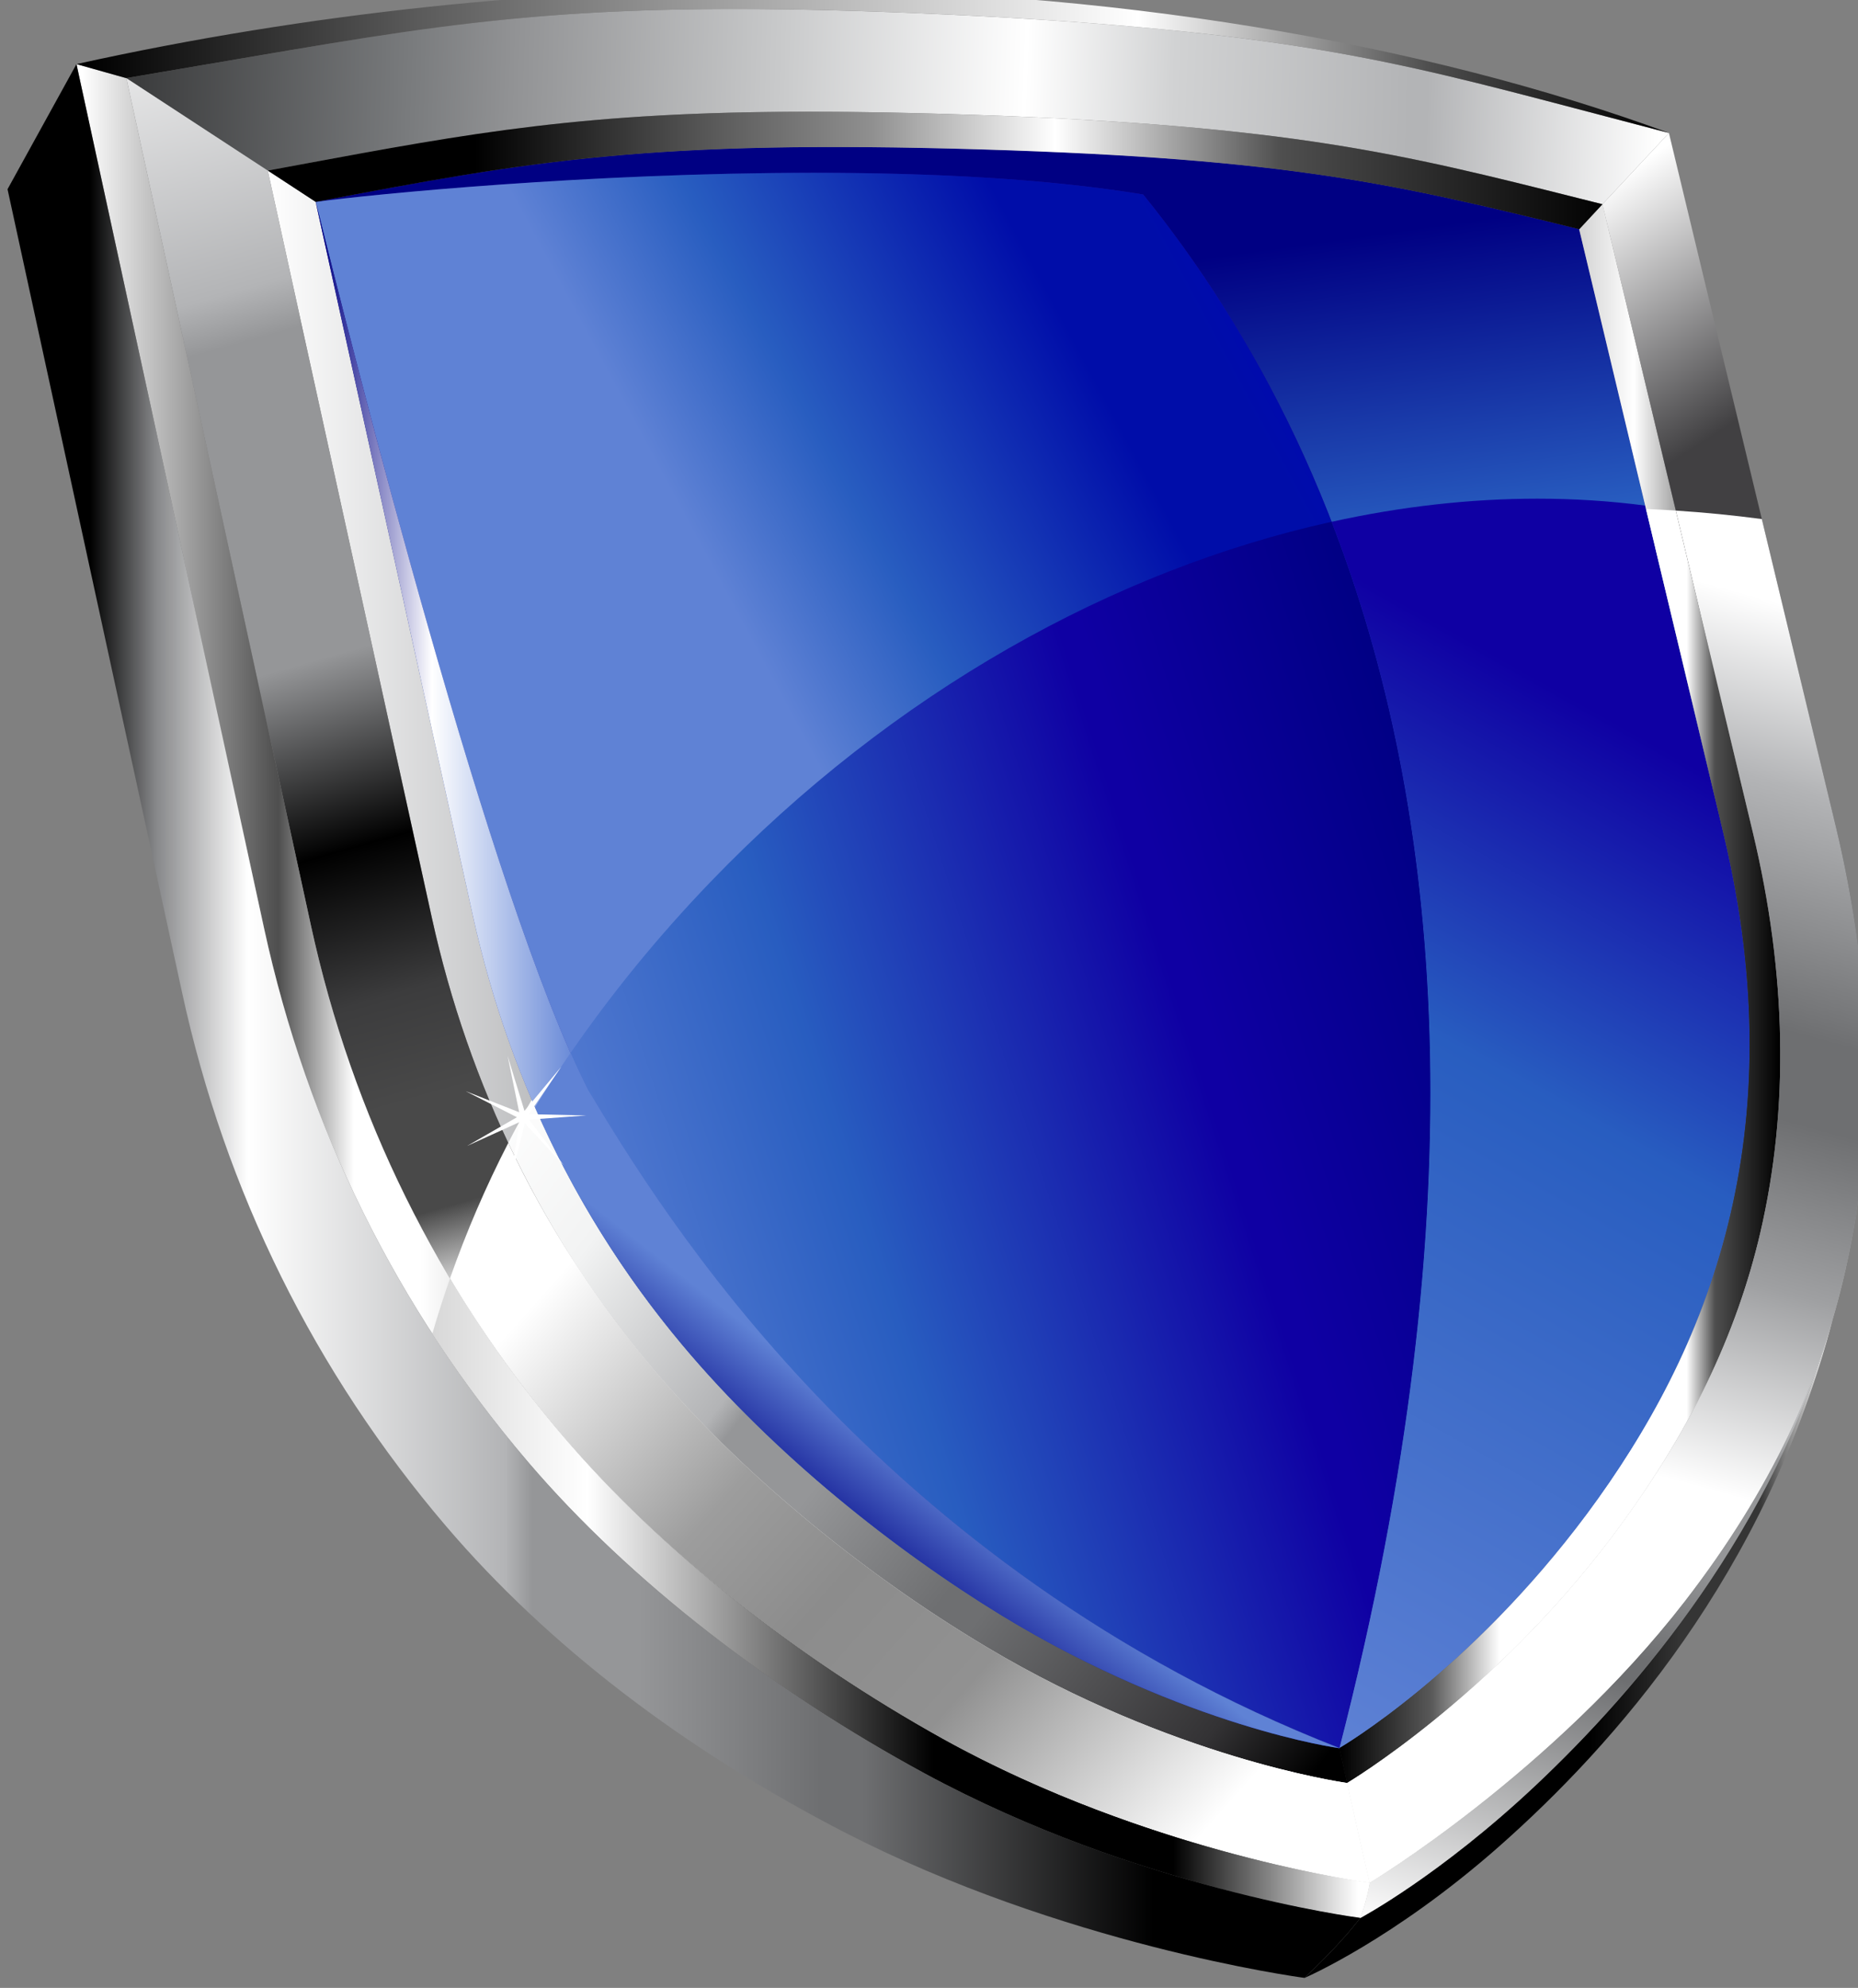 <?xml version="1.0" encoding="UTF-8" standalone="no"?>
<svg
   xmlns:dc="http://purl.org/dc/elements/1.1/"
   xmlns:cc="http://creativecommons.org/ns#"
   xmlns:rdf="http://www.w3.org/1999/02/22-rdf-syntax-ns#"
   xmlns:svg="http://www.w3.org/2000/svg"
   xmlns="http://www.w3.org/2000/svg"
   xmlns:sodipodi="http://sodipodi.sourceforge.net/DTD/sodipodi-0.dtd"
   xmlns:inkscape="http://www.inkscape.org/namespaces/inkscape"
   width="66.235mm"
   height="70.841mm"
   viewBox="0 0 66.235 70.841"
   version="1.1"
   id="svg28302"
   inkscape:version="1.0.1 (1.0.1+r73)"
   sodipodi:docname="seguridad_principal.svg">
  <rect x="0" y="0" width="66.235" height="70.841" fill="#808080" stroke="none"/>
  <defs
     id="defs28296">
    <clipPath
       clipPathUnits="userSpaceOnUse"
       id="clipPath24908">
      <path
         d="m 1360.083,1626.013 c -9.69,-9.121 -17.658,-13.367 -17.711,-13.398 v 0 c 0,0 -0.01,0 -0.013,10e-4 v 0 c -0.817,-1.071 -2.577,-3.187 -5.646,-6.058 v 0 c 0.01,0 0.019,-10e-4 0.024,0 v 0 c 0.037,0.024 8.966,3.844 19.706,13.334 v 0 c 11.365,10.05 26.891,27.357 33.63,53.205 v 0 c -5.848,-21.112 -19.643,-37.339 -29.99,-47.082"
         id="path24906" />
    </clipPath>
    <linearGradient
       x1="0"
       y1="0"
       x2="1"
       y2="0"
       gradientUnits="userSpaceOnUse"
       gradientTransform="matrix(53.36,0,0,-53.36,1336.713,1639.826)"
       spreadMethod="pad"
       id="linearGradient24930">
      <stop
         style="stop-opacity:1;stop-color:#000000"
         offset="0"
         id="stop24914" />
      <stop
         style="stop-opacity:1;stop-color:#000000"
         offset="0.245"
         id="stop24916" />
      <stop
         style="stop-opacity:1;stop-color:#000000"
         offset="0.436"
         id="stop24918" />
      <stop
         style="stop-opacity:1;stop-color:#000000"
         offset="0.541"
         id="stop24920" />
      <stop
         style="stop-opacity:1;stop-color:#353535"
         offset="0.712"
         id="stop24922" />
      <stop
         style="stop-opacity:1;stop-color:#353535"
         offset="0.861"
         id="stop24924" />
      <stop
         style="stop-opacity:1;stop-color:#ffffff"
         offset="0.994"
         id="stop24926" />
      <stop
         style="stop-opacity:1;stop-color:#ffffff"
         offset="1"
         id="stop24928" />
    </linearGradient>
    <clipPath
       clipPathUnits="userSpaceOnUse"
       id="clipPath24940">
      <path
         d="m 1375.119,1644.588 c -13.114,-16.936 -31.16,-28.021 -31.807,-28.415 v 0 -10e-4 c -0.096,-0.587 -0.347,-1.844 -0.94,-3.557 v 0 c 0.053,0.031 8.021,4.277 17.711,13.398 v 0 c 10.347,9.743 24.142,25.97 29.99,47.082 v 0 l 0.01,0.031 c -2.815,-9.619 -7.512,-18.893 -14.961,-28.538"
         id="path24938" />
    </clipPath>
    <linearGradient
       x1="0"
       y1="0"
       x2="1"
       y2="0"
       gradientUnits="userSpaceOnUse"
       gradientTransform="matrix(-22.584,-79.356,-79.356,22.584,1379.024,1687.965)"
       spreadMethod="pad"
       id="linearGradient24960">
      <stop
         style="stop-opacity:1;stop-color:#ffffff"
         offset="0"
         id="stop24946" />
      <stop
         style="stop-opacity:1;stop-color:#b3b4b6"
         offset="0.288"
         id="stop24948" />
      <stop
         style="stop-opacity:1;stop-color:#959698"
         offset="0.324"
         id="stop24950" />
      <stop
         style="stop-opacity:1;stop-color:#959698"
         offset="0.466"
         id="stop24952" />
      <stop
         style="stop-opacity:1;stop-color:#6e6f71"
         offset="0.601"
         id="stop24954" />
      <stop
         style="stop-opacity:1;stop-color:#6e6f71"
         offset="0.632"
         id="stop24956" />
      <stop
         style="stop-opacity:1;stop-color:#ffffff"
         offset="1"
         id="stop24958" />
    </linearGradient>
    <clipPath
       clipPathUnits="userSpaceOnUse"
       id="clipPath24970">
      <path
         d="M 0,2106.092 H 3257.321 V 0 H 0 Z"
         id="path24968" />
    </clipPath>
    <clipPath
       clipPathUnits="userSpaceOnUse"
       id="clipPath24982">
      <path
         d="m 1236.864,1785.85 c 0,0 13.202,-59.948 15.855,-71.982 v 0 c 3.952,-17.902 11.745,-32.128 21.107,-43.33 v 0 c 9.362,-11.204 21.693,-20.914 32.334,-27.402 v 0 c 18.63,-11.323 34.09,-13.39 34.09,-13.39 v 0 c 0.035,0.024 13.037,7.589 25.018,23.663 v 0 c 12.287,16.522 21.012,38.323 13.782,68.627 v 0 c -2.437,10.193 -14.595,61.056 -14.595,61.056 v 0 c -18.39,4.541 -29.246,7.113 -60.176,8.048 v 0 c -5.553,0.168 -10.517,0.249 -15.029,0.249 v 0 c -22.788,0 -34.121,-2.067 -52.386,-5.539 m 27.52,-89.697 c -9.873,19.183 -23.666,74.279 -27.517,89.697 v 0 c 8.485,1.16 54.531,5.532 83.563,0.746 v 0 c 22.235,-27.489 40.819,-75.359 19.828,-156.844 v 0 c -46.692,18.256 -68.528,54.202 -75.874,66.401"
         id="path24980" />
    </clipPath>
    <linearGradient
       x1="0"
       y1="0"
       x2="1"
       y2="0"
       gradientUnits="userSpaceOnUse"
       gradientTransform="matrix(-13.427,96.473,96.473,13.427,1314.199,1710.795)"
       spreadMethod="pad"
       id="linearGradient25002">
      <stop
         style="stop-opacity:1;stop-color:#5f82d5"
         offset="0"
         id="stop24988" />
      <stop
         style="stop-opacity:1;stop-color:#5f82d5"
         offset="0.012"
         id="stop24990" />
      <stop
         style="stop-opacity:1;stop-color:#285dc0"
         offset="0.374"
         id="stop24992" />
      <stop
         style="stop-opacity:1;stop-color:#000083"
         offset="0.688"
         id="stop24994" />
      <stop
         style="stop-opacity:1;stop-color:#000083"
         offset="0.706"
         id="stop24996" />
      <stop
         style="stop-opacity:1;stop-color:#000083"
         offset="0.908"
         id="stop24998" />
      <stop
         style="stop-opacity:1;stop-color:#000083"
         offset="1"
         id="stop25000" />
    </linearGradient>
    <clipPath
       clipPathUnits="userSpaceOnUse"
       id="clipPath25012">
      <path
         d="m 1236.867,1785.85 c 3.851,-15.418 17.644,-70.514 27.517,-89.697 v 0 c 7.346,-12.199 29.182,-48.145 75.874,-66.401 v 0 c 20.991,81.485 2.407,129.355 -19.828,156.844 v 0 c -9.836,1.622 -21.629,2.192 -33.249,2.192 v 0 c -22.676,10e-4 -44.703,-2.171 -50.314,-2.938"
         id="path25010" />
    </clipPath>
    <linearGradient
       x1="0"
       y1="0"
       x2="1"
       y2="0"
       gradientUnits="userSpaceOnUse"
       gradientTransform="matrix(92.436,50.326,50.326,-92.436,1269.018,1697.16)"
       spreadMethod="pad"
       id="linearGradient25034">
      <stop
         style="stop-opacity:1;stop-color:#5f82d5"
         offset="0"
         id="stop25018" />
      <stop
         style="stop-opacity:1;stop-color:#5f82d5"
         offset="0.034"
         id="stop25020" />
      <stop
         style="stop-opacity:1;stop-color:#5f82d5"
         offset="0.221"
         id="stop25022" />
      <stop
         style="stop-opacity:1;stop-color:#5f82d5"
         offset="0.298"
         id="stop25024" />
      <stop
         style="stop-opacity:1;stop-color:#285dc0"
         offset="0.448"
         id="stop25026" />
      <stop
         style="stop-opacity:1;stop-color:#000da9"
         offset="0.706"
         id="stop25028" />
      <stop
         style="stop-opacity:1;stop-color:#000da9"
         offset="0.82"
         id="stop25030" />
      <stop
         style="stop-opacity:1;stop-color:#0000be"
         offset="1"
         id="stop25032" />
    </linearGradient>
    <clipPath
       clipPathUnits="userSpaceOnUse"
       id="clipPath25044">
      <path
         d="m 1276.731,1717.197 c -5.293,-5.498 -10.005,-11.29 -14.137,-17.276 v 0 c 0.608,-1.37 1.206,-2.634 1.79,-3.768 v 0 c 7.346,-12.199 29.182,-48.145 75.874,-66.401 v 0 c 14.283,55.443 10.241,95.318 -0.803,123.805 v 0 c -21.94,-4.847 -44.252,-17.173 -62.724,-36.36"
         id="path25042" />
    </clipPath>
    <linearGradient
       x1="0"
       y1="0"
       x2="1"
       y2="0"
       gradientUnits="userSpaceOnUse"
       gradientTransform="matrix(182.526,56.97,56.97,-182.526,1262.279,1667.644)"
       spreadMethod="pad"
       id="linearGradient25070">
      <stop
         style="stop-opacity:1;stop-color:#5f82d5"
         offset="0"
         id="stop25050" />
      <stop
         style="stop-opacity:1;stop-color:#285dc0"
         offset="0.172"
         id="stop25052" />
      <stop
         style="stop-opacity:1;stop-color:#0f00a3"
         offset="0.369"
         id="stop25054" />
      <stop
         style="stop-opacity:1;stop-color:#0f00a3"
         offset="0.38"
         id="stop25056" />
      <stop
         style="stop-opacity:1;stop-color:#000083"
         offset="0.534"
         id="stop25058" />
      <stop
         style="stop-opacity:1;stop-color:#285dc0"
         offset="0.639"
         id="stop25060" />
      <stop
         style="stop-opacity:1;stop-color:#285dc0"
         offset="0.669"
         id="stop25062" />
      <stop
         style="stop-opacity:1;stop-color:#000083"
         offset="0.759"
         id="stop25064" />
      <stop
         style="stop-opacity:1;stop-color:#000083"
         offset="0.816"
         id="stop25066" />
      <stop
         style="stop-opacity:1;stop-color:#000083"
         offset="1"
         id="stop25068" />
    </linearGradient>
    <clipPath
       clipPathUnits="userSpaceOnUse"
       id="clipPath25080">
      <path
         d="m 1339.455,1753.557 c 11.044,-28.487 15.086,-68.362 0.803,-123.805 v 0 l -0.01,-0.01 c 0.035,0.024 13.037,7.589 25.018,23.663 v 0 c 12.287,16.522 21.012,38.323 13.782,68.627 v 0 c -1.184,4.952 -4.664,19.507 -7.928,33.164 v 0 c -3.556,0.463 -7.187,0.694 -10.868,0.694 v 0 c -6.803,0 -13.782,-0.786 -20.799,-2.337"
         id="path25078" />
    </clipPath>
    <linearGradient
       x1="0"
       y1="0"
       x2="1"
       y2="0"
       gradientUnits="userSpaceOnUse"
       gradientTransform="matrix(123.258,235.929,235.929,-123.258,1290.936,1584.617)"
       spreadMethod="pad"
       id="linearGradient25100">
      <stop
         style="stop-opacity:1;stop-color:#000083"
         offset="0"
         id="stop25086" />
      <stop
         style="stop-opacity:1;stop-color:#5f82d5"
         offset="0.141"
         id="stop25088" />
      <stop
         style="stop-opacity:1;stop-color:#5f82d5"
         offset="0.233"
         id="stop25090" />
      <stop
         style="stop-opacity:1;stop-color:#285dc0"
         offset="0.491"
         id="stop25092" />
      <stop
         style="stop-opacity:1;stop-color:#0f00a3"
         offset="0.627"
         id="stop25094" />
      <stop
         style="stop-opacity:1;stop-color:#0f00a3"
         offset="0.718"
         id="stop25096" />
      <stop
         style="stop-opacity:1;stop-color:#000083"
         offset="1"
         id="stop25098" />
    </linearGradient>
    <clipPath
       clipPathUnits="userSpaceOnUse"
       id="clipPath25110">
      <path
         d="m 1230.164,1800.464 c -4.098,-0.695 -8.238,-1.397 -12.419,-2.116 v 0 c 0,0 0,-0.01 0,-0.01 v 0 l 14.279,-9.333 c -10e-4,0 -10e-4,0 0,0.01 v 0 c 1.044,0.196 2.086,0.389 3.124,0.578 v 0 c 21.369,3.957 33.716,6.243 68.326,5.041 v 0 c 31.823,-1.107 43.009,-3.907 60.871,-8.398 v 0 c 0.824,-0.204 1.645,-0.411 2.465,-0.619 v 0 l 6.715,7.19 v 0 c -3.14,0.825 -6.305,1.658 -9.498,2.493 v 0 c -18.434,4.84 -29.988,7.867 -62.881,9.439 v 0 c -8.436,0.4 -15.599,0.585 -21.911,0.585 v 0 c -20.525,0 -32.043,-1.96 -49.071,-4.86"
         id="path25108" />
    </clipPath>
    <linearGradient
       x1="0"
       y1="0"
       x2="1"
       y2="0"
       gradientUnits="userSpaceOnUse"
       gradientTransform="matrix(-151.993,4.537,4.537,151.993,1371.734,1793.781)"
       spreadMethod="pad"
       id="linearGradient25134">
      <stop
         style="stop-opacity:1;stop-color:#ffffff"
         offset="0"
         id="stop25116" />
      <stop
         style="stop-opacity:1;stop-color:#b3b4b6"
         offset="0.153"
         id="stop25118" />
      <stop
         style="stop-opacity:1;stop-color:#b3b4b6"
         offset="0.164"
         id="stop25120" />
      <stop
         style="stop-opacity:1;stop-color:#d1d2d3"
         offset="0.319"
         id="stop25122" />
      <stop
         style="stop-opacity:1;stop-color:#ffffff"
         offset="0.417"
         id="stop25124" />
      <stop
         style="stop-opacity:1;stop-color:#c9cacb"
         offset="0.577"
         id="stop25126" />
      <stop
         style="stop-opacity:1;stop-color:#919294"
         offset="0.755"
         id="stop25128" />
      <stop
         style="stop-opacity:1;stop-color:#797b7d"
         offset="0.822"
         id="stop25130" />
      <stop
         style="stop-opacity:1;stop-color:#3c3d3e"
         offset="1"
         id="stop25132" />
    </linearGradient>
    <clipPath
       clipPathUnits="userSpaceOnUse"
       id="clipPath25144">
      <path
         d="m 1364.459,1783.08 c 0.118,-0.496 12.166,-50.901 14.591,-61.044 v 0 c 7.23,-30.304 -1.495,-52.105 -13.782,-68.627 v 0 c -11.93,-16.007 -24.863,-23.575 -25.013,-23.658 v 0 c 0.25,-1.178 0.508,-2.349 0.762,-3.518 v 0 c 0,0 0.01,-10e-4 0.01,-10e-4 v 0 c 0,0 14.524,8.609 26.777,24.895 v 0 c 7.832,10.435 12.555,20.392 14.947,30.648 v 0 c 2.931,12.609 2.662,26.169 -0.758,40.451 v 0 c -5.091,21.26 -10.152,42.39 -15.178,63.388 v 0 l -2.354,-2.534 z"
         id="path25142" />
    </clipPath>
    <linearGradient
       x1="0"
       y1="0"
       x2="1"
       y2="0"
       gradientUnits="userSpaceOnUse"
       gradientTransform="matrix(44.512,0,0,-44.512,1340.255,1705.923)"
       spreadMethod="pad"
       id="linearGradient25160">
      <stop
         style="stop-opacity:1;stop-color:#000000"
         offset="0"
         id="stop25150" />
      <stop
         style="stop-opacity:1;stop-color:#5a5a5a"
         offset="0.209"
         id="stop25152" />
      <stop
         style="stop-opacity:1;stop-color:#ffffff"
         offset="0.669"
         id="stop25154" />
      <stop
         style="stop-opacity:1;stop-color:#4f4f4f"
         offset="0.853"
         id="stop25156" />
      <stop
         style="stop-opacity:1;stop-color:#000000"
         offset="1"
         id="stop25158" />
    </linearGradient>
    <clipPath
       clipPathUnits="userSpaceOnUse"
       id="clipPath25170">
      <path
         d="m 1232.024,1789.013 c 5.483,-24.951 11.001,-50.088 16.565,-75.411 v 0 c 3.745,-17.039 11.313,-32.438 22.352,-45.557 v 0 c 8.697,-10.33 20.812,-20.429 33.716,-28.114 v 0 c 18.932,-11.251 36.036,-13.651 36.36,-13.698 v 0 c -0.254,1.169 -0.512,2.34 -0.762,3.518 v 0 c 0,-10e-4 -0.01,0 -0.01,0 v 0 c 0,0 -15.46,2.067 -34.09,13.39 v 0 c -10.641,6.488 -22.972,16.198 -32.334,27.402 v 0 c -9.362,11.202 -17.155,25.428 -21.107,43.33 v 0 c -2.653,12.034 -15.855,71.982 -15.855,71.982 v 0 0 l -4.838,3.164 c 0,-10e-4 0,-10e-4 -0.01,-10e-4"
         id="path25168" />
    </clipPath>
    <linearGradient
       x1="0"
       y1="0"
       x2="1"
       y2="0"
       gradientUnits="userSpaceOnUse"
       gradientTransform="matrix(108.993,0,0,-108.993,1232.025,1707.624)"
       spreadMethod="pad"
       id="linearGradient25190">
      <stop
         style="stop-opacity:1;stop-color:#ffffff"
         offset="0"
         id="stop25176" />
      <stop
         style="stop-opacity:1;stop-color:#b3b4b6"
         offset="0.288"
         id="stop25178" />
      <stop
         style="stop-opacity:1;stop-color:#959698"
         offset="0.324"
         id="stop25180" />
      <stop
         style="stop-opacity:1;stop-color:#959698"
         offset="0.466"
         id="stop25182" />
      <stop
         style="stop-opacity:1;stop-color:#6e6f71"
         offset="0.601"
         id="stop25184" />
      <stop
         style="stop-opacity:1;stop-color:#6e6f71"
         offset="0.632"
         id="stop25186" />
      <stop
         style="stop-opacity:1;stop-color:#000000"
         offset="1"
         id="stop25188" />
    </linearGradient>
    <clipPath
       clipPathUnits="userSpaceOnUse"
       id="clipPath25200">
      <path
         d="m 1235.148,1789.591 c -1.037,-0.189 -2.078,-0.382 -3.119,-0.577 v 0 l 4.838,-3.164 c 21.879,4.16 33.817,6.302 67.412,5.29 v 0 c 30.93,-0.935 41.786,-3.507 60.176,-8.048 v 0 c 0,0 0,-0.01 0,-0.012 v 0 l 2.354,2.534 c 0,0 0,0 0,10e-4 v 0 c -0.82,0.208 -1.642,0.415 -2.466,0.619 v 0 c -17.862,4.491 -29.048,7.291 -60.871,8.398 v 0 c -6.255,0.217 -11.786,0.321 -16.771,0.321 v 0 c -22.6,0 -34.048,-2.12 -51.555,-5.362"
         id="path25198" />
    </clipPath>
    <linearGradient
       x1="0"
       y1="0"
       x2="1"
       y2="0"
       gradientUnits="userSpaceOnUse"
       gradientTransform="matrix(134.783,0,0,-134.783,1232.029,1789.017)"
       spreadMethod="pad"
       id="linearGradient25220">
      <stop
         style="stop-opacity:1;stop-color:#000000"
         offset="0"
         id="stop25206" />
      <stop
         style="stop-opacity:1;stop-color:#000000"
         offset="0.16"
         id="stop25208" />
      <stop
         style="stop-opacity:1;stop-color:#5a5a5a"
         offset="0.337"
         id="stop25210" />
      <stop
         style="stop-opacity:1;stop-color:#909090"
         offset="0.454"
         id="stop25212" />
      <stop
         style="stop-opacity:1;stop-color:#ffffff"
         offset="0.589"
         id="stop25214" />
      <stop
         style="stop-opacity:1;stop-color:#4f4f4f"
         offset="0.755"
         id="stop25216" />
      <stop
         style="stop-opacity:1;stop-color:#000000"
         offset="1"
         id="stop25218" />
    </linearGradient>
    <clipPath
       clipPathUnits="userSpaceOnUse"
       id="clipPath25230">
      <path
         d="m 1372.135,1750.958 c 2.945,-12.314 5.853,-24.48 6.915,-28.922 v 0 c 7.23,-30.304 -1.495,-52.105 -13.782,-68.627 v 0 c -11.9,-15.966 -24.795,-23.535 -25.01,-23.657 v 0 c 0,0 0,-10e-4 0,-10e-4 v 0 c 0.25,-1.178 0.508,-2.349 0.762,-3.518 v 0 c 0,-10e-4 0.01,-10e-4 0.01,-10e-4 v 0 c 0,0 14.524,8.609 26.777,24.895 v 0 c 7.832,10.435 12.555,20.392 14.947,30.648 v 0 c 2.931,12.609 2.662,26.169 -0.758,40.451 v 0 c -2.6,10.855 -5.19,21.676 -7.773,32.463 v 0 c -1.001,0.064 -2.004,0.118 -3.012,0.159 v 0 c 0.309,-1.292 0.62,-2.591 0.929,-3.89"
         id="path25228" />
    </clipPath>
    <linearGradient
       x1="0"
       y1="0"
       x2="1"
       y2="0"
       gradientUnits="userSpaceOnUse"
       gradientTransform="matrix(44.512,0,0,-44.512,1340.255,1690.541)"
       spreadMethod="pad"
       id="linearGradient25250">
      <stop
         style="stop-opacity:1;stop-color:#000000"
         offset="0"
         id="stop25236" />
      <stop
         style="stop-opacity:1;stop-color:#5a5a5a"
         offset="0.209"
         id="stop25238" />
      <stop
         style="stop-opacity:1;stop-color:#ffffff"
         offset="0.363"
         id="stop25240" />
      <stop
         style="stop-opacity:1;stop-color:#ffffff"
         offset="0.534"
         id="stop25242" />
      <stop
         style="stop-opacity:1;stop-color:#ffffff"
         offset="0.789"
         id="stop25244" />
      <stop
         style="stop-opacity:1;stop-color:#4f4f4f"
         offset="0.853"
         id="stop25246" />
      <stop
         style="stop-opacity:1;stop-color:#000000"
         offset="1"
         id="stop25248" />
    </linearGradient>
    <clipPath
       clipPathUnits="userSpaceOnUse"
       id="clipPath25260">
      <path
         d="m 1256.313,1690.846 c 3.857,-8.183 8.75,-15.815 14.628,-22.801 v 0 c 8.697,-10.33 20.812,-20.429 33.716,-28.114 v 0 c 18.573,-11.037 35.384,-13.555 36.321,-13.691 v 0 c 0.017,0 0.027,0 0.035,-0.01 v 0 c 0,0 0,-10e-4 0,-10e-4 v 0 c -0.254,1.169 -0.512,2.34 -0.762,3.518 v 0 c 0,-10e-4 -0.01,0 -0.01,0 v 0 c 0,0 -15.46,2.067 -34.09,13.39 v 0 c -10.641,6.488 -22.972,16.198 -32.334,27.402 v 0 c -5.842,6.99 -11.072,15.157 -15.141,24.66 v 0 c -0.822,-1.433 -1.615,-2.882 -2.372,-4.352"
         id="path25258" />
    </clipPath>
    <linearGradient
       x1="0"
       y1="0"
       x2="1"
       y2="0"
       gradientUnits="userSpaceOnUse"
       gradientTransform="matrix(84.499,-65.218,-65.218,-84.499,1251.03,1690.568)"
       spreadMethod="pad"
       id="linearGradient25284">
      <stop
         style="stop-opacity:1;stop-color:#ffffff"
         offset="0"
         id="stop25266" />
      <stop
         style="stop-opacity:1;stop-color:#f2f3f3"
         offset="0.16"
         id="stop25268" />
      <stop
         style="stop-opacity:1;stop-color:#b3b4b6"
         offset="0.35"
         id="stop25270" />
      <stop
         style="stop-opacity:1;stop-color:#959698"
         offset="0.373"
         id="stop25272" />
      <stop
         style="stop-opacity:1;stop-color:#959698"
         offset="0.466"
         id="stop25274" />
      <stop
         style="stop-opacity:1;stop-color:#6e6f71"
         offset="0.626"
         id="stop25276" />
      <stop
         style="stop-opacity:1;stop-color:#6e6f71"
         offset="0.663"
         id="stop25278" />
      <stop
         style="stop-opacity:1;stop-color:#333234"
         offset="0.902"
         id="stop25280" />
      <stop
         style="stop-opacity:1;stop-color:#000000"
         offset="1"
         id="stop25282" />
    </linearGradient>
    <clipPath
       clipPathUnits="userSpaceOnUse"
       id="clipPath25294">
      <path
         d="m 1366.81,1785.615 h 10e-4 c 5.028,-20.999 10.089,-42.128 15.18,-63.389 v 0 c 3.42,-14.282 3.689,-27.842 0.758,-40.451 v 0 c -2.392,-10.256 -7.115,-20.213 -14.947,-30.648 v 0 c -12.253,-16.286 -26.777,-24.895 -26.777,-24.895 v 0 c 0,0 0,10e-4 -0.012,0 v 0 c 0.756,-3.377 1.511,-6.734 2.279,-10.073 v 0 c 0,0 18.473,11.179 31.827,28.427 v 0 c 8.753,11.335 13.674,22.104 16.238,33.473 v 0 c 3.157,14.015 2.807,28.995 -0.972,44.707 v 0 c -5.659,23.507 -11.279,46.852 -16.86,70.037 v 0 l -6.715,-7.19 z"
         id="path25292" />
    </clipPath>
    <linearGradient
       x1="0"
       y1="0"
       x2="1"
       y2="0"
       gradientUnits="userSpaceOnUse"
       gradientTransform="matrix(-166.552,244.822,244.822,166.552,1398.37,1645.743)"
       spreadMethod="pad"
       id="linearGradient25324">
      <stop
         style="stop-opacity:1;stop-color:#ffffff"
         offset="0"
         id="stop25300" />
      <stop
         style="stop-opacity:1;stop-color:#f2f2f2"
         offset="0.037"
         id="stop25302" />
      <stop
         style="stop-opacity:1;stop-color:#f2f2f2"
         offset="0.055"
         id="stop25304" />
      <stop
         style="stop-opacity:1;stop-color:#858588"
         offset="0.129"
         id="stop25306" />
      <stop
         style="stop-opacity:1;stop-color:#6e6f71"
         offset="0.142"
         id="stop25308" />
      <stop
         style="stop-opacity:1;stop-color:#6e6f71"
         offset="0.196"
         id="stop25310" />
      <stop
         style="stop-opacity:1;stop-color:#5c5c5d"
         offset="0.212"
         id="stop25312" />
      <stop
         style="stop-opacity:1;stop-color:#5c5c5d"
         offset="0.276"
         id="stop25314" />
      <stop
         style="stop-opacity:1;stop-color:#414042"
         offset="0.314"
         id="stop25316" />
      <stop
         style="stop-opacity:1;stop-color:#414042"
         offset="0.368"
         id="stop25318" />
      <stop
         style="stop-opacity:1;stop-color:#ffffff"
         offset="0.46"
         id="stop25320" />
      <stop
         style="stop-opacity:1;stop-color:#ffffff"
         offset="1"
         id="stop25322" />
    </linearGradient>
    <clipPath
       clipPathUnits="userSpaceOnUse"
       id="clipPath25334">
      <path
         d="m 1236.379,1712.813 c 4.199,-19.256 12.826,-36.693 25.456,-51.554 v 0 c 9.888,-11.618 23.662,-22.401 38.322,-30.562 v 0 c 20.971,-11.641 43.135,-14.536 43.135,-14.536 v 0 c -0.768,3.339 -1.523,6.696 -2.279,10.073 v 0 c -0.48,0.066 -17.511,2.494 -36.356,13.697 v 0 c -12.904,7.685 -25.019,17.784 -33.716,28.114 v 0 c -11.039,13.119 -18.607,28.518 -22.352,45.557 v 0 c -5.564,25.32 -11.081,50.455 -16.563,75.404 v 0 l -14.279,9.333 c 6.159,-28.27 12.369,-56.778 18.632,-85.526"
         id="path25332" />
    </clipPath>
    <linearGradient
       x1="0"
       y1="0"
       x2="1"
       y2="0"
       gradientUnits="userSpaceOnUse"
       gradientTransform="matrix(41.354,-140.997,-140.997,-41.354,1244.948,1818.141)"
       spreadMethod="pad"
       id="linearGradient25362">
      <stop
         style="stop-opacity:1;stop-color:#ffffff"
         offset="0"
         id="stop25340" />
      <stop
         style="stop-opacity:1;stop-color:#b3b4b6"
         offset="0.245"
         id="stop25342" />
      <stop
         style="stop-opacity:1;stop-color:#959698"
         offset="0.28"
         id="stop25344" />
      <stop
         style="stop-opacity:1;stop-color:#959698"
         offset="0.417"
         id="stop25346" />
      <stop
         style="stop-opacity:1;stop-color:#959698"
         offset="0.502"
         id="stop25348" />
      <stop
         style="stop-opacity:1;stop-color:#000000"
         offset="0.632"
         id="stop25350" />
      <stop
         style="stop-opacity:1;stop-color:#3c3c3d"
         offset="0.736"
         id="stop25352" />
      <stop
         style="stop-opacity:1;stop-color:#494949"
         offset="0.81"
         id="stop25354" />
      <stop
         style="stop-opacity:1;stop-color:#494949"
         offset="0.885"
         id="stop25356" />
      <stop
         style="stop-opacity:1;stop-color:#ffffff"
         offset="0.951"
         id="stop25358" />
      <stop
         style="stop-opacity:1;stop-color:#ffffff"
         offset="1"
         id="stop25360" />
    </linearGradient>
    <clipPath
       clipPathUnits="userSpaceOnUse"
       id="clipPath25372">
      <path
         d="m 1250.427,1677.169 c 3.336,-5.576 7.143,-10.891 11.408,-15.91 v 0 c 9.888,-11.618 23.662,-22.401 38.322,-30.562 v 0 c 1.639,-0.909 3.284,-1.765 4.927,-2.571 v 0 c 19.044,-9.345 37.569,-11.88 38.192,-11.963 v 0 c 0.011,0 0.016,0 0.016,0 v 0 c -0.768,3.339 -1.523,6.696 -2.279,10.073 v 0 c -0.01,0 -0.018,0 -0.035,0.01 v 0 c -0.976,0.138 -17.77,2.664 -36.321,13.691 v 0 c -12.904,7.685 -25.019,17.784 -33.716,28.114 v 0 c -5.878,6.986 -10.771,14.618 -14.628,22.801 v 0 c -2.271,-4.407 -4.237,-8.976 -5.886,-13.677"
         id="path25370" />
    </clipPath>
    <linearGradient
       x1="0"
       y1="0"
       x2="1"
       y2="0"
       gradientUnits="userSpaceOnUse"
       gradientTransform="matrix(100.378,-89.036,-89.036,-100.378,1244.519,1693.496)"
       spreadMethod="pad"
       id="linearGradient25396">
      <stop
         style="stop-opacity:1;stop-color:#ffffff"
         offset="0"
         id="stop25378" />
      <stop
         style="stop-opacity:1;stop-color:#ffffff"
         offset="0.178"
         id="stop25380" />
      <stop
         style="stop-opacity:1;stop-color:#9d9d9d"
         offset="0.38"
         id="stop25382" />
      <stop
         style="stop-opacity:1;stop-color:#8c8c8c"
         offset="0.485"
         id="stop25384" />
      <stop
         style="stop-opacity:1;stop-color:#919191"
         offset="0.607"
         id="stop25386" />
      <stop
         style="stop-opacity:1;stop-color:#ffffff"
         offset="0.81"
         id="stop25388" />
      <stop
         style="stop-opacity:1;stop-color:#ffffff"
         offset="0.885"
         id="stop25390" />
      <stop
         style="stop-opacity:1;stop-color:#ffffff"
         offset="0.951"
         id="stop25392" />
      <stop
         style="stop-opacity:1;stop-color:#ffffff"
         offset="1"
         id="stop25394" />
    </linearGradient>
    <clipPath
       clipPathUnits="userSpaceOnUse"
       id="clipPath25406">
      <path
         d="m 1381.991,1722.226 c 3.42,-14.282 3.689,-27.842 0.758,-40.451 v 0 c -2.392,-10.256 -7.115,-20.213 -14.947,-30.648 v 0 c -12.253,-16.286 -26.777,-24.895 -26.777,-24.895 v 0 c 0,0 0,10e-4 -0.012,0 v 0 c 0.756,-3.377 1.511,-6.734 2.279,-10.073 v 0 c 0,0 18.473,11.179 31.827,28.427 v 0 c 8.715,11.284 13.664,22.058 16.238,33.473 v 0 c 3.157,14.015 2.807,28.995 -0.972,44.707 v 0 c -2.5,10.389 -4.993,20.74 -7.479,31.066 v 0 c -2.866,0.379 -5.763,0.666 -8.688,0.855 v 0 c 2.583,-10.787 5.174,-21.608 7.773,-32.463"
         id="path25404" />
    </clipPath>
    <linearGradient
       x1="0"
       y1="0"
       x2="1"
       y2="0"
       gradientUnits="userSpaceOnUse"
       gradientTransform="matrix(-39.212,-137.787,-137.787,39.212,1392.718,1751.042)"
       spreadMethod="pad"
       id="linearGradient25430">
      <stop
         style="stop-opacity:1;stop-color:#ffffff"
         offset="0"
         id="stop25412" />
      <stop
         style="stop-opacity:1;stop-color:#ffffff"
         offset="0.037"
         id="stop25414" />
      <stop
         style="stop-opacity:1;stop-color:#ffffff"
         offset="0.055"
         id="stop25416" />
      <stop
         style="stop-opacity:1;stop-color:#b3b4b6"
         offset="0.178"
         id="stop25418" />
      <stop
         style="stop-opacity:1;stop-color:#6e6f71"
         offset="0.344"
         id="stop25420" />
      <stop
         style="stop-opacity:1;stop-color:#6e6f71"
         offset="0.404"
         id="stop25422" />
      <stop
         style="stop-opacity:1;stop-color:#9fa0a2"
         offset="0.521"
         id="stop25424" />
      <stop
         style="stop-opacity:1;stop-color:#ffffff"
         offset="0.669"
         id="stop25426" />
      <stop
         style="stop-opacity:1;stop-color:#ffffff"
         offset="1"
         id="stop25428" />
    </linearGradient>
    <clipPath
       clipPathUnits="userSpaceOnUse"
       id="clipPath25440">
      <path
         d="m 1231.654,1712.507 c 4.366,-20.116 13.411,-38.339 26.662,-53.869 v 0 c 10.35,-12.115 24.691,-23.103 40.069,-31.443 v 0 c 21.569,-11.664 43.618,-14.534 43.987,-14.58 v 0 c 0.593,1.713 0.844,2.97 0.94,3.557 v 0 c -0.012,-0.01 -0.02,-0.011 -0.02,-0.011 v 0 c 0,0 -22.164,2.895 -43.135,14.536 v 0 c -14.66,8.161 -28.434,18.944 -38.322,30.562 v 0 c -12.63,14.861 -21.257,32.298 -25.456,51.554 v 0 c -6.263,28.748 -12.473,57.255 -18.632,85.525 v 0 l -5.04,1.421 c 6.419,-29.553 12.413,-57.175 18.947,-87.252"
         id="path25438" />
    </clipPath>
    <linearGradient
       x1="0"
       y1="0"
       x2="1"
       y2="0"
       gradientUnits="userSpaceOnUse"
       gradientTransform="matrix(130.605,0,0,-130.605,1212.707,1706.187)"
       spreadMethod="pad"
       id="linearGradient25464">
      <stop
         style="stop-opacity:1;stop-color:#ffffff"
         offset="0"
         id="stop25446" />
      <stop
         style="stop-opacity:1;stop-color:#4e4e4e"
         offset="0.153"
         id="stop25448" />
      <stop
         style="stop-opacity:1;stop-color:#ffffff"
         offset="0.212"
         id="stop25450" />
      <stop
         style="stop-opacity:1;stop-color:#ffffff"
         offset="0.264"
         id="stop25452" />
      <stop
         style="stop-opacity:1;stop-color:#000000"
         offset="0.663"
         id="stop25454" />
      <stop
         style="stop-opacity:1;stop-color:#000000"
         offset="0.802"
         id="stop25456" />
      <stop
         style="stop-opacity:1;stop-color:#7c7d7f"
         offset="0.908"
         id="stop25458" />
      <stop
         style="stop-opacity:1;stop-color:#ffffff"
         offset="0.994"
         id="stop25460" />
      <stop
         style="stop-opacity:1;stop-color:#ffffff"
         offset="1"
         id="stop25462" />
    </linearGradient>
    <clipPath
       clipPathUnits="userSpaceOnUse"
       id="clipPath25474">
      <path
         d="m 1212.706,1799.761 c 0,0 0,-10e-4 0,0 v 0 l 5.04,-1.421 c 0,0 0,0.01 0,0.01 v 0 c 4.181,0.719 8.321,1.421 12.419,2.116 v 0 c 22.264,3.792 35.109,5.976 70.982,4.275 v 0 c 32.893,-1.572 44.447,-4.599 62.881,-9.439 v 0 c 3.193,-0.835 6.358,-1.668 9.498,-2.493 v 0 c -24.896,9.149 -56.535,14.558 -90.724,14.559 v 0 c -22.65,0 -46.415,-2.373 -70.095,-7.605"
         id="path25472" />
    </clipPath>
    <linearGradient
       x1="0"
       y1="0"
       x2="1"
       y2="0"
       gradientUnits="userSpaceOnUse"
       gradientTransform="matrix(160.819,0,0,-160.819,1212.706,1800.086)"
       spreadMethod="pad"
       id="linearGradient25490">
      <stop
         style="stop-opacity:1;stop-color:#000000"
         offset="0"
         id="stop25480" />
      <stop
         style="stop-opacity:1;stop-color:#5a5a5a"
         offset="0.209"
         id="stop25482" />
      <stop
         style="stop-opacity:1;stop-color:#ffffff"
         offset="0.669"
         id="stop25484" />
      <stop
         style="stop-opacity:1;stop-color:#4f4f4f"
         offset="0.853"
         id="stop25486" />
      <stop
         style="stop-opacity:1;stop-color:#000000"
         offset="1"
         id="stop25488" />
    </linearGradient>
    <clipPath
       clipPathUnits="userSpaceOnUse"
       id="clipPath25500">
      <path
         d="m 1248.643,1671.596 c 2.921,-4.5 6.147,-8.825 9.673,-12.958 v 0 c 10.35,-12.115 24.691,-23.103 40.069,-31.443 v 0 c 21.569,-11.664 43.618,-14.534 43.987,-14.58 v 0 c 0.593,1.713 0.844,2.97 0.94,3.557 v 0 c -0.012,-0.01 -0.02,-0.011 -0.02,-0.011 v 0 c 0,0 0,0 -0.016,0 v 0 c -0.623,0.083 -19.148,2.618 -38.192,11.963 v 0 c -1.643,0.806 -3.288,1.662 -4.927,2.571 v 0 c -14.66,8.161 -28.434,18.944 -38.322,30.562 v 0 c -4.265,5.019 -8.072,10.334 -11.408,15.91 v 0 c -0.645,-1.838 -1.24,-3.695 -1.784,-5.573"
         id="path25498" />
    </clipPath>
    <linearGradient
       x1="0"
       y1="0"
       x2="1"
       y2="0"
       gradientUnits="userSpaceOnUse"
       gradientTransform="matrix(130.605,0,0,-130.605,1212.707,1644.892)"
       spreadMethod="pad"
       id="linearGradient25524">
      <stop
         style="stop-opacity:1;stop-color:#ffffff"
         offset="0"
         id="stop25506" />
      <stop
         style="stop-opacity:1;stop-color:#ffffff"
         offset="0.117"
         id="stop25508" />
      <stop
         style="stop-opacity:1;stop-color:#ffffff"
         offset="0.179"
         id="stop25510" />
      <stop
         style="stop-opacity:1;stop-color:#cfcfcf"
         offset="0.245"
         id="stop25512" />
      <stop
         style="stop-opacity:1;stop-color:#ffffff"
         offset="0.393"
         id="stop25514" />
      <stop
         style="stop-opacity:1;stop-color:#000000"
         offset="0.663"
         id="stop25516" />
      <stop
         style="stop-opacity:1;stop-color:#000000"
         offset="0.85"
         id="stop25518" />
      <stop
         style="stop-opacity:1;stop-color:#ffffff"
         offset="0.994"
         id="stop25520" />
      <stop
         style="stop-opacity:1;stop-color:#ffffff"
         offset="1"
         id="stop25522" />
    </linearGradient>
    <clipPath
       clipPathUnits="userSpaceOnUse"
       id="clipPath25534">
      <path
         d="m 1205.744,1787.132 17.627,-81.106 c 4.368,-20.116 13.413,-38.339 26.663,-53.869 v 0 c 10.349,-12.116 24.043,-22.533 40.142,-30.857 v 0 c 22.041,-11.36 45.68,-14.63 46.537,-14.74 v 0 c 3.069,2.869 4.829,4.985 5.646,6.055 v 0 c -0.617,0.078 -22.526,2.98 -43.974,14.58 v 0 c -15.378,8.34 -29.719,19.328 -40.069,31.443 v 0 c -13.251,15.53 -22.296,33.753 -26.662,53.869 v 0 c -6.534,30.077 -12.528,57.7 -18.948,87.254 v 0 z"
         id="path25532" />
    </clipPath>
    <linearGradient
       x1="0"
       y1="0"
       x2="1"
       y2="0"
       gradientUnits="userSpaceOnUse"
       gradientTransform="matrix(136.615,0,0,-136.615,1205.744,1703.161)"
       spreadMethod="pad"
       id="linearGradient25564">
      <stop
         style="stop-opacity:1;stop-color:#000000"
         offset="0"
         id="stop25540" />
      <stop
         style="stop-opacity:1;stop-color:#000000"
         offset="0.012"
         id="stop25542" />
      <stop
         style="stop-opacity:1;stop-color:#000000"
         offset="0.061"
         id="stop25544" />
      <stop
         style="stop-opacity:1;stop-color:#87888a"
         offset="0.11"
         id="stop25546" />
      <stop
         style="stop-opacity:1;stop-color:#ffffff"
         offset="0.178"
         id="stop25548" />
      <stop
         style="stop-opacity:1;stop-color:#b3b4b6"
         offset="0.368"
         id="stop25550" />
      <stop
         style="stop-opacity:1;stop-color:#959698"
         offset="0.388"
         id="stop25552" />
      <stop
         style="stop-opacity:1;stop-color:#959698"
         offset="0.466"
         id="stop25554" />
      <stop
         style="stop-opacity:1;stop-color:#6e6f71"
         offset="0.601"
         id="stop25556" />
      <stop
         style="stop-opacity:1;stop-color:#6e6f71"
         offset="0.632"
         id="stop25558" />
      <stop
         style="stop-opacity:1;stop-color:#000000"
         offset="0.847"
         id="stop25560" />
      <stop
         style="stop-opacity:1;stop-color:#000000"
         offset="1"
         id="stop25562" />
    </linearGradient>
    <clipPath
       clipPathUnits="userSpaceOnUse"
       id="clipPath25574">
      <path
         d="m 1236.864,1785.85 c 0,0 13.202,-59.948 15.855,-71.982 v 0 c 3.952,-17.902 11.745,-32.128 21.107,-43.33 v 0 c 9.362,-11.204 21.693,-20.914 32.334,-27.402 v 0 c 18.63,-11.323 34.09,-13.39 34.09,-13.39 v 0 l 0.01,0.01 c -46.692,18.256 -68.528,54.202 -75.874,66.401 v 0 c -9.873,19.183 -23.666,74.279 -27.517,89.697 v 0 0 z"
         id="path25572" />
    </clipPath>
    <linearGradient
       x1="0"
       y1="0"
       x2="1"
       y2="0"
       gradientUnits="userSpaceOnUse"
       gradientTransform="matrix(103.396,0,0,-103.396,1236.863,1707.799)"
       spreadMethod="pad"
       id="linearGradient25592">
      <stop
         style="stop-opacity:1;stop-color:#000083"
         offset="0"
         id="stop25580" />
      <stop
         style="stop-opacity:1;stop-color:#ffffff"
         offset="0.11"
         id="stop25582" />
      <stop
         style="stop-opacity:1;stop-color:#5f82d5"
         offset="0.258"
         id="stop25584" />
      <stop
         style="stop-opacity:1;stop-color:#285dc0"
         offset="0.467"
         id="stop25586" />
      <stop
         style="stop-opacity:1;stop-color:#285dc0"
         offset="0.515"
         id="stop25588" />
      <stop
         style="stop-opacity:1;stop-color:#000083"
         offset="1"
         id="stop25590" />
    </linearGradient>
    <clipPath
       clipPathUnits="userSpaceOnUse"
       id="clipPath25602">
      <path
         d="m 1259.011,1694.453 c 4.02,-9.185 9.127,-17.109 14.815,-23.915 v 0 c 9.362,-11.204 21.693,-20.914 32.334,-27.402 v 0 c 18.63,-11.323 34.09,-13.39 34.09,-13.39 v 0 l 0.01,0.01 c -46.692,18.256 -68.528,54.202 -75.874,66.401 v 0 c -0.584,1.134 -1.182,2.398 -1.79,3.768 v 0 c -1.247,-1.806 -2.443,-3.63 -3.583,-5.468"
         id="path25600" />
    </clipPath>
    <linearGradient
       x1="0"
       y1="0"
       x2="1"
       y2="0"
       gradientUnits="userSpaceOnUse"
       gradientTransform="matrix(-46.354,-59.379,-59.379,46.354,1314.398,1681.453)"
       spreadMethod="pad"
       id="linearGradient25624">
      <stop
         style="stop-opacity:1;stop-color:#5f82d5"
         offset="0"
         id="stop25608" />
      <stop
         style="stop-opacity:1;stop-color:#5f82d5"
         offset="0.215"
         id="stop25610" />
      <stop
         style="stop-opacity:1;stop-color:#5f82d5"
         offset="0.373"
         id="stop25612" />
      <stop
         style="stop-opacity:1;stop-color:#000083"
         offset="0.546"
         id="stop25614" />
      <stop
         style="stop-opacity:1;stop-color:#000000"
         offset="0.908"
         id="stop25616" />
      <stop
         style="stop-opacity:1;stop-color:#000000"
         offset="1"
         id="stop25618" />
      <stop
         style="stop-opacity:1;stop-color:#000000"
         offset="1"
         id="stop25620" />
      <stop
         style="stop-opacity:1;stop-color:#000000"
         offset="1"
         id="stop25622" />
    </linearGradient>
  </defs>
  <sodipodi:namedview
     id="base"
     pagecolor="#ffffff"
     bordercolor="#666666"
     borderopacity="1.0"
     inkscape:pageopacity="0.0"
     inkscape:pageshadow="2"
     inkscape:zoom="0.35"
     inkscape:cx="496.5963"
     inkscape:cy="-77.554963"
     inkscape:document-units="mm"
     inkscape:current-layer="layer1"
     inkscape:document-rotation="0"
     showgrid="false"
     fit-margin-top="0"
     fit-margin-left="0"
     fit-margin-right="0"
     fit-margin-bottom="0"
     inkscape:window-width="1920"
     inkscape:window-height="970"
     inkscape:window-x="1920"
     inkscape:window-y="27"
     inkscape:window-maximized="1" />
  <g
     inkscape:label="Capa 1"
     inkscape:groupmode="layer"
     id="layer1"
     transform="translate(25.558,-168.686)">
    <g
       id="g24902"
       transform="matrix(0.353,0,0,-0.353,-450.917,806.286)">
      <g
         id="g24904"
         clip-path="url(#clipPath24908)">
        <g
           id="g24910">
          <g
             id="g24912">
            <path
               d="m 1360.083,1626.013 c -9.69,-9.121 -17.658,-13.367 -17.711,-13.398 v 0 c 0,0 -0.01,0 -0.013,10e-4 v 0 c -0.817,-1.071 -2.577,-3.187 -5.646,-6.058 v 0 c 0.01,0 0.019,-10e-4 0.024,0 v 0 c 0.037,0.024 8.966,3.844 19.706,13.334 v 0 c 11.365,10.05 26.891,27.357 33.63,53.205 v 0 c -5.848,-21.112 -19.643,-37.339 -29.99,-47.082"
               style="fill:url(#linearGradient24930);stroke:none"
               id="path24932" />
          </g>
        </g>
      </g>
    </g>
    <g
       id="g24934"
       transform="matrix(0.353,0,0,-0.353,-450.917,806.286)">
      <g
         id="g24936"
         clip-path="url(#clipPath24940)">
        <g
           id="g24942">
          <g
             id="g24944">
            <path
               d="m 1375.119,1644.588 c -13.114,-16.936 -31.16,-28.021 -31.807,-28.415 v 0 -10e-4 c -0.096,-0.587 -0.347,-1.844 -0.94,-3.557 v 0 c 0.053,0.031 8.021,4.277 17.711,13.398 v 0 c 10.347,9.743 24.142,25.97 29.99,47.082 v 0 l 0.01,0.031 c -2.815,-9.619 -7.512,-18.893 -14.961,-28.538"
               style="fill:url(#linearGradient24960);stroke:none"
               id="path24962" />
          </g>
        </g>
      </g>
    </g>
    <g
       id="g24964"
       transform="matrix(0.353,0,0,-0.353,-450.917,806.286)">
      <g
         id="g24966"
         clip-path="url(#clipPath24970)">
        <g
           id="g24972"
           transform="translate(1304.279,1791.14)">
          <path
             d="m 0,0 c -33.598,1.012 -45.534,-1.13 -67.416,-5.29 0,0 13.202,-59.948 15.855,-71.981 3.953,-17.903 11.746,-32.129 21.108,-43.332 9.361,-11.204 21.693,-20.913 32.334,-27.401 18.63,-11.323 34.09,-13.39 34.09,-13.39 0.035,0.024 13.037,7.589 25.018,23.663 12.287,16.522 21.012,38.323 13.782,68.627 C 72.334,-58.911 60.176,-8.048 60.176,-8.048 41.786,-3.507 30.93,-0.935 0,0"
             style="fill:#1c0f96;fill-opacity:1;fill-rule:nonzero;stroke:none"
             id="path24974" />
        </g>
      </g>
    </g>
    <g
       id="g24976"
       transform="matrix(0.353,0,0,-0.353,-450.917,806.286)">
      <g
         id="g24978"
         clip-path="url(#clipPath24982)">
        <g
           id="g24984">
          <g
             id="g24986">
            <path
               d="m 1236.864,1785.85 c 0,0 13.202,-59.948 15.855,-71.982 v 0 c 3.952,-17.902 11.745,-32.128 21.107,-43.33 v 0 c 9.362,-11.204 21.693,-20.914 32.334,-27.402 v 0 c 18.63,-11.323 34.09,-13.39 34.09,-13.39 v 0 c 0.035,0.024 13.037,7.589 25.018,23.663 v 0 c 12.287,16.522 21.012,38.323 13.782,68.627 v 0 c -2.437,10.193 -14.595,61.056 -14.595,61.056 v 0 c -18.39,4.541 -29.246,7.113 -60.176,8.048 v 0 c -5.553,0.168 -10.517,0.249 -15.029,0.249 v 0 c -22.788,0 -34.121,-2.067 -52.386,-5.539 m 27.52,-89.697 c -9.873,19.183 -23.666,74.279 -27.517,89.697 v 0 c 8.485,1.16 54.531,5.532 83.563,0.746 v 0 c 22.235,-27.489 40.819,-75.359 19.828,-156.844 v 0 c -46.692,18.256 -68.528,54.202 -75.874,66.401"
               style="fill:url(#linearGradient25002);stroke:none"
               id="path25004" />
          </g>
        </g>
      </g>
    </g>
    <g
       id="g25006"
       transform="matrix(0.353,0,0,-0.353,-450.917,806.286)">
      <g
         id="g25008"
         clip-path="url(#clipPath25012)">
        <g
           id="g25014">
          <g
             id="g25016">
            <path
               d="m 1236.867,1785.85 c 3.851,-15.418 17.644,-70.514 27.517,-89.697 v 0 c 7.346,-12.199 29.182,-48.145 75.874,-66.401 v 0 c 20.991,81.485 2.407,129.355 -19.828,156.844 v 0 c -9.836,1.622 -21.629,2.192 -33.249,2.192 v 0 c -22.676,10e-4 -44.703,-2.171 -50.314,-2.938"
               style="fill:url(#linearGradient25034);stroke:none"
               id="path25036" />
          </g>
        </g>
      </g>
    </g>
    <g
       id="g25038"
       transform="matrix(0.353,0,0,-0.353,-450.917,806.286)">
      <g
         id="g25040"
         clip-path="url(#clipPath25044)">
        <g
           id="g25046">
          <g
             id="g25048">
            <path
               d="m 1276.731,1717.197 c -5.293,-5.498 -10.005,-11.29 -14.137,-17.276 v 0 c 0.608,-1.37 1.206,-2.634 1.79,-3.768 v 0 c 7.346,-12.199 29.182,-48.145 75.874,-66.401 v 0 c 14.283,55.443 10.241,95.318 -0.803,123.805 v 0 c -21.94,-4.847 -44.252,-17.173 -62.724,-36.36"
               style="fill:url(#linearGradient25070);stroke:none"
               id="path25072" />
          </g>
        </g>
      </g>
    </g>
    <g
       id="g25074"
       transform="matrix(0.353,0,0,-0.353,-450.917,806.286)">
      <g
         id="g25076"
         clip-path="url(#clipPath25080)">
        <g
           id="g25082">
          <g
             id="g25084">
            <path
               d="m 1339.455,1753.557 c 11.044,-28.487 15.086,-68.362 0.803,-123.805 v 0 l -0.01,-0.01 c 0.035,0.024 13.037,7.589 25.018,23.663 v 0 c 12.287,16.522 21.012,38.323 13.782,68.627 v 0 c -1.184,4.952 -4.664,19.507 -7.928,33.164 v 0 c -3.556,0.463 -7.187,0.694 -10.868,0.694 v 0 c -6.803,0 -13.782,-0.786 -20.799,-2.337"
               style="fill:url(#linearGradient25100);stroke:none"
               id="path25102" />
          </g>
        </g>
      </g>
    </g>
    <g
       id="g25104"
       transform="matrix(0.353,0,0,-0.353,-450.917,806.286)">
      <g
         id="g25106"
         clip-path="url(#clipPath25110)">
        <g
           id="g25112">
          <g
             id="g25114">
            <path
               d="m 1230.164,1800.464 c -4.098,-0.695 -8.238,-1.397 -12.419,-2.116 v 0 c 0,0 0,-0.01 0,-0.01 v 0 l 14.279,-9.333 c -10e-4,0 -10e-4,0 0,0.01 v 0 c 1.044,0.196 2.086,0.389 3.124,0.578 v 0 c 21.369,3.957 33.716,6.243 68.326,5.041 v 0 c 31.823,-1.107 43.009,-3.907 60.871,-8.398 v 0 c 0.824,-0.204 1.645,-0.411 2.465,-0.619 v 0 l 6.715,7.19 v 0 c -3.14,0.825 -6.305,1.658 -9.498,2.493 v 0 c -18.434,4.84 -29.988,7.867 -62.881,9.439 v 0 c -8.436,0.4 -15.599,0.585 -21.911,0.585 v 0 c -20.525,0 -32.043,-1.96 -49.071,-4.86"
               style="fill:url(#linearGradient25134);stroke:none"
               id="path25136" />
          </g>
        </g>
      </g>
    </g>
    <g
       id="g25138"
       transform="matrix(0.353,0,0,-0.353,-450.917,806.286)">
      <g
         id="g25140"
         clip-path="url(#clipPath25144)">
        <g
           id="g25146">
          <g
             id="g25148">
            <path
               d="m 1364.459,1783.08 c 0.118,-0.496 12.166,-50.901 14.591,-61.044 v 0 c 7.23,-30.304 -1.495,-52.105 -13.782,-68.627 v 0 c -11.93,-16.007 -24.863,-23.575 -25.013,-23.658 v 0 c 0.25,-1.178 0.508,-2.349 0.762,-3.518 v 0 c 0,0 0.01,-10e-4 0.01,-10e-4 v 0 c 0,0 14.524,8.609 26.777,24.895 v 0 c 7.832,10.435 12.555,20.392 14.947,30.648 v 0 c 2.931,12.609 2.662,26.169 -0.758,40.451 v 0 c -5.091,21.26 -10.152,42.39 -15.178,63.388 v 0 l -2.354,-2.534 z"
               style="fill:url(#linearGradient25160);stroke:none"
               id="path25162" />
          </g>
        </g>
      </g>
    </g>
    <g
       id="g25164"
       transform="matrix(0.353,0,0,-0.353,-450.917,806.286)">
      <g
         id="g25166"
         clip-path="url(#clipPath25170)">
        <g
           id="g25172">
          <g
             id="g25174">
            <path
               d="m 1232.024,1789.013 c 5.483,-24.951 11.001,-50.088 16.565,-75.411 v 0 c 3.745,-17.039 11.313,-32.438 22.352,-45.557 v 0 c 8.697,-10.33 20.812,-20.429 33.716,-28.114 v 0 c 18.932,-11.251 36.036,-13.651 36.36,-13.698 v 0 c -0.254,1.169 -0.512,2.34 -0.762,3.518 v 0 c 0,-10e-4 -0.01,0 -0.01,0 v 0 c 0,0 -15.46,2.067 -34.09,13.39 v 0 c -10.641,6.488 -22.972,16.198 -32.334,27.402 v 0 c -9.362,11.202 -17.155,25.428 -21.107,43.33 v 0 c -2.653,12.034 -15.855,71.982 -15.855,71.982 v 0 0 l -4.838,3.164 c 0,-10e-4 0,-10e-4 -0.01,-10e-4"
               style="fill:url(#linearGradient25190);stroke:none"
               id="path25192" />
          </g>
        </g>
      </g>
    </g>
    <g
       id="g25194"
       transform="matrix(0.353,0,0,-0.353,-450.917,806.286)">
      <g
         id="g25196"
         clip-path="url(#clipPath25200)">
        <g
           id="g25202">
          <g
             id="g25204">
            <path
               d="m 1235.148,1789.591 c -1.037,-0.189 -2.078,-0.382 -3.119,-0.577 v 0 l 4.838,-3.164 c 21.879,4.16 33.817,6.302 67.412,5.29 v 0 c 30.93,-0.935 41.786,-3.507 60.176,-8.048 v 0 c 0,0 0,-0.01 0,-0.012 v 0 l 2.354,2.534 c 0,0 0,0 0,10e-4 v 0 c -0.82,0.208 -1.642,0.415 -2.466,0.619 v 0 c -17.862,4.491 -29.048,7.291 -60.871,8.398 v 0 c -6.255,0.217 -11.786,0.321 -16.771,0.321 v 0 c -22.6,0 -34.048,-2.12 -51.555,-5.362"
               style="fill:url(#linearGradient25220);stroke:none"
               id="path25222" />
          </g>
        </g>
      </g>
    </g>
    <g
       id="g25224"
       transform="matrix(0.353,0,0,-0.353,-450.917,806.286)">
      <g
         id="g25226"
         clip-path="url(#clipPath25230)">
        <g
           id="g25232">
          <g
             id="g25234">
            <path
               d="m 1372.135,1750.958 c 2.945,-12.314 5.853,-24.48 6.915,-28.922 v 0 c 7.23,-30.304 -1.495,-52.105 -13.782,-68.627 v 0 c -11.9,-15.966 -24.795,-23.535 -25.01,-23.657 v 0 c 0,0 0,-10e-4 0,-10e-4 v 0 c 0.25,-1.178 0.508,-2.349 0.762,-3.518 v 0 c 0,-10e-4 0.01,-10e-4 0.01,-10e-4 v 0 c 0,0 14.524,8.609 26.777,24.895 v 0 c 7.832,10.435 12.555,20.392 14.947,30.648 v 0 c 2.931,12.609 2.662,26.169 -0.758,40.451 v 0 c -2.6,10.855 -5.19,21.676 -7.773,32.463 v 0 c -1.001,0.064 -2.004,0.118 -3.012,0.159 v 0 c 0.309,-1.292 0.62,-2.591 0.929,-3.89"
               style="fill:url(#linearGradient25250);stroke:none"
               id="path25252" />
          </g>
        </g>
      </g>
    </g>
    <g
       id="g25254"
       transform="matrix(0.353,0,0,-0.353,-450.917,806.286)">
      <g
         id="g25256"
         clip-path="url(#clipPath25260)">
        <g
           id="g25262">
          <g
             id="g25264">
            <path
               d="m 1256.313,1690.846 c 3.857,-8.183 8.75,-15.815 14.628,-22.801 v 0 c 8.697,-10.33 20.812,-20.429 33.716,-28.114 v 0 c 18.573,-11.037 35.384,-13.555 36.321,-13.691 v 0 c 0.017,0 0.027,0 0.035,-0.01 v 0 c 0,0 0,-10e-4 0,-10e-4 v 0 c -0.254,1.169 -0.512,2.34 -0.762,3.518 v 0 c 0,-10e-4 -0.01,0 -0.01,0 v 0 c 0,0 -15.46,2.067 -34.09,13.39 v 0 c -10.641,6.488 -22.972,16.198 -32.334,27.402 v 0 c -5.842,6.99 -11.072,15.157 -15.141,24.66 v 0 c -0.822,-1.433 -1.615,-2.882 -2.372,-4.352"
               style="fill:url(#linearGradient25284);stroke:none"
               id="path25286" />
          </g>
        </g>
      </g>
    </g>
    <g
       id="g25288"
       transform="matrix(0.353,0,0,-0.353,-450.917,806.286)">
      <g
         id="g25290"
         clip-path="url(#clipPath25294)">
        <g
           id="g25296">
          <g
             id="g25298">
            <path
               d="m 1366.81,1785.615 h 10e-4 c 5.028,-20.999 10.089,-42.128 15.18,-63.389 v 0 c 3.42,-14.282 3.689,-27.842 0.758,-40.451 v 0 c -2.392,-10.256 -7.115,-20.213 -14.947,-30.648 v 0 c -12.253,-16.286 -26.777,-24.895 -26.777,-24.895 v 0 c 0,0 0,10e-4 -0.012,0 v 0 c 0.756,-3.377 1.511,-6.734 2.279,-10.073 v 0 c 0,0 18.473,11.179 31.827,28.427 v 0 c 8.753,11.335 13.674,22.104 16.238,33.473 v 0 c 3.157,14.015 2.807,28.995 -0.972,44.707 v 0 c -5.659,23.507 -11.279,46.852 -16.86,70.037 v 0 l -6.715,-7.19 z"
               style="fill:url(#linearGradient25324);stroke:none"
               id="path25326" />
          </g>
        </g>
      </g>
    </g>
    <g
       id="g25328"
       transform="matrix(0.353,0,0,-0.353,-450.917,806.286)">
      <g
         id="g25330"
         clip-path="url(#clipPath25334)">
        <g
           id="g25336">
          <g
             id="g25338">
            <path
               d="m 1236.379,1712.813 c 4.199,-19.256 12.826,-36.693 25.456,-51.554 v 0 c 9.888,-11.618 23.662,-22.401 38.322,-30.562 v 0 c 20.971,-11.641 43.135,-14.536 43.135,-14.536 v 0 c -0.768,3.339 -1.523,6.696 -2.279,10.073 v 0 c -0.48,0.066 -17.511,2.494 -36.356,13.697 v 0 c -12.904,7.685 -25.019,17.784 -33.716,28.114 v 0 c -11.039,13.119 -18.607,28.518 -22.352,45.557 v 0 c -5.564,25.32 -11.081,50.455 -16.563,75.404 v 0 l -14.279,9.333 c 6.159,-28.27 12.369,-56.778 18.632,-85.526"
               style="fill:url(#linearGradient25362);stroke:none"
               id="path25364" />
          </g>
        </g>
      </g>
    </g>
    <g
       id="g25366"
       transform="matrix(0.353,0,0,-0.353,-450.917,806.286)">
      <g
         id="g25368"
         clip-path="url(#clipPath25372)">
        <g
           id="g25374">
          <g
             id="g25376">
            <path
               d="m 1250.427,1677.169 c 3.336,-5.576 7.143,-10.891 11.408,-15.91 v 0 c 9.888,-11.618 23.662,-22.401 38.322,-30.562 v 0 c 1.639,-0.909 3.284,-1.765 4.927,-2.571 v 0 c 19.044,-9.345 37.569,-11.88 38.192,-11.963 v 0 c 0.011,0 0.016,0 0.016,0 v 0 c -0.768,3.339 -1.523,6.696 -2.279,10.073 v 0 c -0.01,0 -0.018,0 -0.035,0.01 v 0 c -0.976,0.138 -17.77,2.664 -36.321,13.691 v 0 c -12.904,7.685 -25.019,17.784 -33.716,28.114 v 0 c -5.878,6.986 -10.771,14.618 -14.628,22.801 v 0 c -2.271,-4.407 -4.237,-8.976 -5.886,-13.677"
               style="fill:url(#linearGradient25396);stroke:none"
               id="path25398" />
          </g>
        </g>
      </g>
    </g>
    <g
       id="g25400"
       transform="matrix(0.353,0,0,-0.353,-450.917,806.286)">
      <g
         id="g25402"
         clip-path="url(#clipPath25406)">
        <g
           id="g25408">
          <g
             id="g25410">
            <path
               d="m 1381.991,1722.226 c 3.42,-14.282 3.689,-27.842 0.758,-40.451 v 0 c -2.392,-10.256 -7.115,-20.213 -14.947,-30.648 v 0 c -12.253,-16.286 -26.777,-24.895 -26.777,-24.895 v 0 c 0,0 0,10e-4 -0.012,0 v 0 c 0.756,-3.377 1.511,-6.734 2.279,-10.073 v 0 c 0,0 18.473,11.179 31.827,28.427 v 0 c 8.715,11.284 13.664,22.058 16.238,33.473 v 0 c 3.157,14.015 2.807,28.995 -0.972,44.707 v 0 c -2.5,10.389 -4.993,20.74 -7.479,31.066 v 0 c -2.866,0.379 -5.763,0.666 -8.688,0.855 v 0 c 2.583,-10.787 5.174,-21.608 7.773,-32.463"
               style="fill:url(#linearGradient25430);stroke:none"
               id="path25432" />
          </g>
        </g>
      </g>
    </g>
    <g
       id="g25434"
       transform="matrix(0.353,0,0,-0.353,-450.917,806.286)">
      <g
         id="g25436"
         clip-path="url(#clipPath25440)">
        <g
           id="g25442">
          <g
             id="g25444">
            <path
               d="m 1231.654,1712.507 c 4.366,-20.116 13.411,-38.339 26.662,-53.869 v 0 c 10.35,-12.115 24.691,-23.103 40.069,-31.443 v 0 c 21.569,-11.664 43.618,-14.534 43.987,-14.58 v 0 c 0.593,1.713 0.844,2.97 0.94,3.557 v 0 c -0.012,-0.01 -0.02,-0.011 -0.02,-0.011 v 0 c 0,0 -22.164,2.895 -43.135,14.536 v 0 c -14.66,8.161 -28.434,18.944 -38.322,30.562 v 0 c -12.63,14.861 -21.257,32.298 -25.456,51.554 v 0 c -6.263,28.748 -12.473,57.255 -18.632,85.525 v 0 l -5.04,1.421 c 6.419,-29.553 12.413,-57.175 18.947,-87.252"
               style="fill:url(#linearGradient25464);stroke:none"
               id="path25466" />
          </g>
        </g>
      </g>
    </g>
    <g
       id="g25468"
       transform="matrix(0.353,0,0,-0.353,-450.917,806.286)">
      <g
         id="g25470"
         clip-path="url(#clipPath25474)">
        <g
           id="g25476">
          <g
             id="g25478">
            <path
               d="m 1212.706,1799.761 c 0,0 0,-10e-4 0,0 v 0 l 5.04,-1.421 c 0,0 0,0.01 0,0.01 v 0 c 4.181,0.719 8.321,1.421 12.419,2.116 v 0 c 22.264,3.792 35.109,5.976 70.982,4.275 v 0 c 32.893,-1.572 44.447,-4.599 62.881,-9.439 v 0 c 3.193,-0.835 6.358,-1.668 9.498,-2.493 v 0 c -24.896,9.149 -56.535,14.558 -90.724,14.559 v 0 c -22.65,0 -46.415,-2.373 -70.095,-7.605"
               style="fill:url(#linearGradient25490);stroke:none"
               id="path25492" />
          </g>
        </g>
      </g>
    </g>
    <g
       id="g25494"
       transform="matrix(0.353,0,0,-0.353,-450.917,806.286)">
      <g
         id="g25496"
         clip-path="url(#clipPath25500)">
        <g
           id="g25502">
          <g
             id="g25504">
            <path
               d="m 1248.643,1671.596 c 2.921,-4.5 6.147,-8.825 9.673,-12.958 v 0 c 10.35,-12.115 24.691,-23.103 40.069,-31.443 v 0 c 21.569,-11.664 43.618,-14.534 43.987,-14.58 v 0 c 0.593,1.713 0.844,2.97 0.94,3.557 v 0 c -0.012,-0.01 -0.02,-0.011 -0.02,-0.011 v 0 c 0,0 0,0 -0.016,0 v 0 c -0.623,0.083 -19.148,2.618 -38.192,11.963 v 0 c -1.643,0.806 -3.288,1.662 -4.927,2.571 v 0 c -14.66,8.161 -28.434,18.944 -38.322,30.562 v 0 c -4.265,5.019 -8.072,10.334 -11.408,15.91 v 0 c -0.645,-1.838 -1.24,-3.695 -1.784,-5.573"
               style="fill:url(#linearGradient25524);stroke:none"
               id="path25526" />
          </g>
        </g>
      </g>
    </g>
    <g
       id="g25528"
       transform="matrix(0.353,0,0,-0.353,-450.917,806.286)">
      <g
         id="g25530"
         clip-path="url(#clipPath25534)">
        <g
           id="g25536">
          <g
             id="g25538">
            <path
               d="m 1205.744,1787.132 17.627,-81.106 c 4.368,-20.116 13.413,-38.339 26.663,-53.869 v 0 c 10.349,-12.116 24.043,-22.533 40.142,-30.857 v 0 c 22.041,-11.36 45.68,-14.63 46.537,-14.74 v 0 c 3.069,2.869 4.829,4.985 5.646,6.055 v 0 c -0.617,0.078 -22.526,2.98 -43.974,14.58 v 0 c -15.378,8.34 -29.719,19.328 -40.069,31.443 v 0 c -13.251,15.53 -22.296,33.753 -26.662,53.869 v 0 c -6.534,30.077 -12.528,57.7 -18.948,87.254 v 0 z"
               style="fill:url(#linearGradient25564);stroke:none"
               id="path25566" />
          </g>
        </g>
      </g>
    </g>
    <g
       id="g25568"
       transform="matrix(0.353,0,0,-0.353,-450.917,806.286)">
      <g
         id="g25570"
         clip-path="url(#clipPath25574)">
        <g
           id="g25576">
          <g
             id="g25578">
            <path
               d="m 1236.864,1785.85 c 0,0 13.202,-59.948 15.855,-71.982 v 0 c 3.952,-17.902 11.745,-32.128 21.107,-43.33 v 0 c 9.362,-11.204 21.693,-20.914 32.334,-27.402 v 0 c 18.63,-11.323 34.09,-13.39 34.09,-13.39 v 0 l 0.01,0.01 c -46.692,18.256 -68.528,54.202 -75.874,66.401 v 0 c -9.873,19.183 -23.666,74.279 -27.517,89.697 v 0 0 z"
               style="fill:url(#linearGradient25592);stroke:none"
               id="path25594" />
          </g>
        </g>
      </g>
    </g>
    <g
       id="g25596"
       transform="matrix(0.353,0,0,-0.353,-450.917,806.286)">
      <g
         id="g25598"
         clip-path="url(#clipPath25602)">
        <g
           id="g25604">
          <g
             id="g25606">
            <path
               d="m 1259.011,1694.453 c 4.02,-9.185 9.127,-17.109 14.815,-23.915 v 0 c 9.362,-11.204 21.693,-20.914 32.334,-27.402 v 0 c 18.63,-11.323 34.09,-13.39 34.09,-13.39 v 0 l 0.01,0.01 c -46.692,18.256 -68.528,54.202 -75.874,66.401 v 0 c -0.584,1.134 -1.182,2.398 -1.79,3.768 v 0 c -1.247,-1.806 -2.443,-3.63 -3.583,-5.468"
               style="fill:url(#linearGradient25624);stroke:none"
               id="path25626" />
          </g>
        </g>
      </g>
    </g>
    <g
       id="g25636"
       transform="matrix(0.353,0,0,-0.353,-6.861,208.274)">
      <path
         d="M 0,0 3.718,4.459 0.441,-0.333 6.245,-0.46 0.456,-0.886 l 3.52,-4.616 -3.944,4.26 -1.414,-5.629 0.872,5.737 -5.283,-2.403 5.03,2.896 -5.174,2.632 5.402,-2.128 -1.169,5.687 z"
         style="fill:#ffffff;fill-opacity:1;fill-rule:nonzero;stroke:none"
         id="path25638" />
    </g>
  </g>
</svg>
